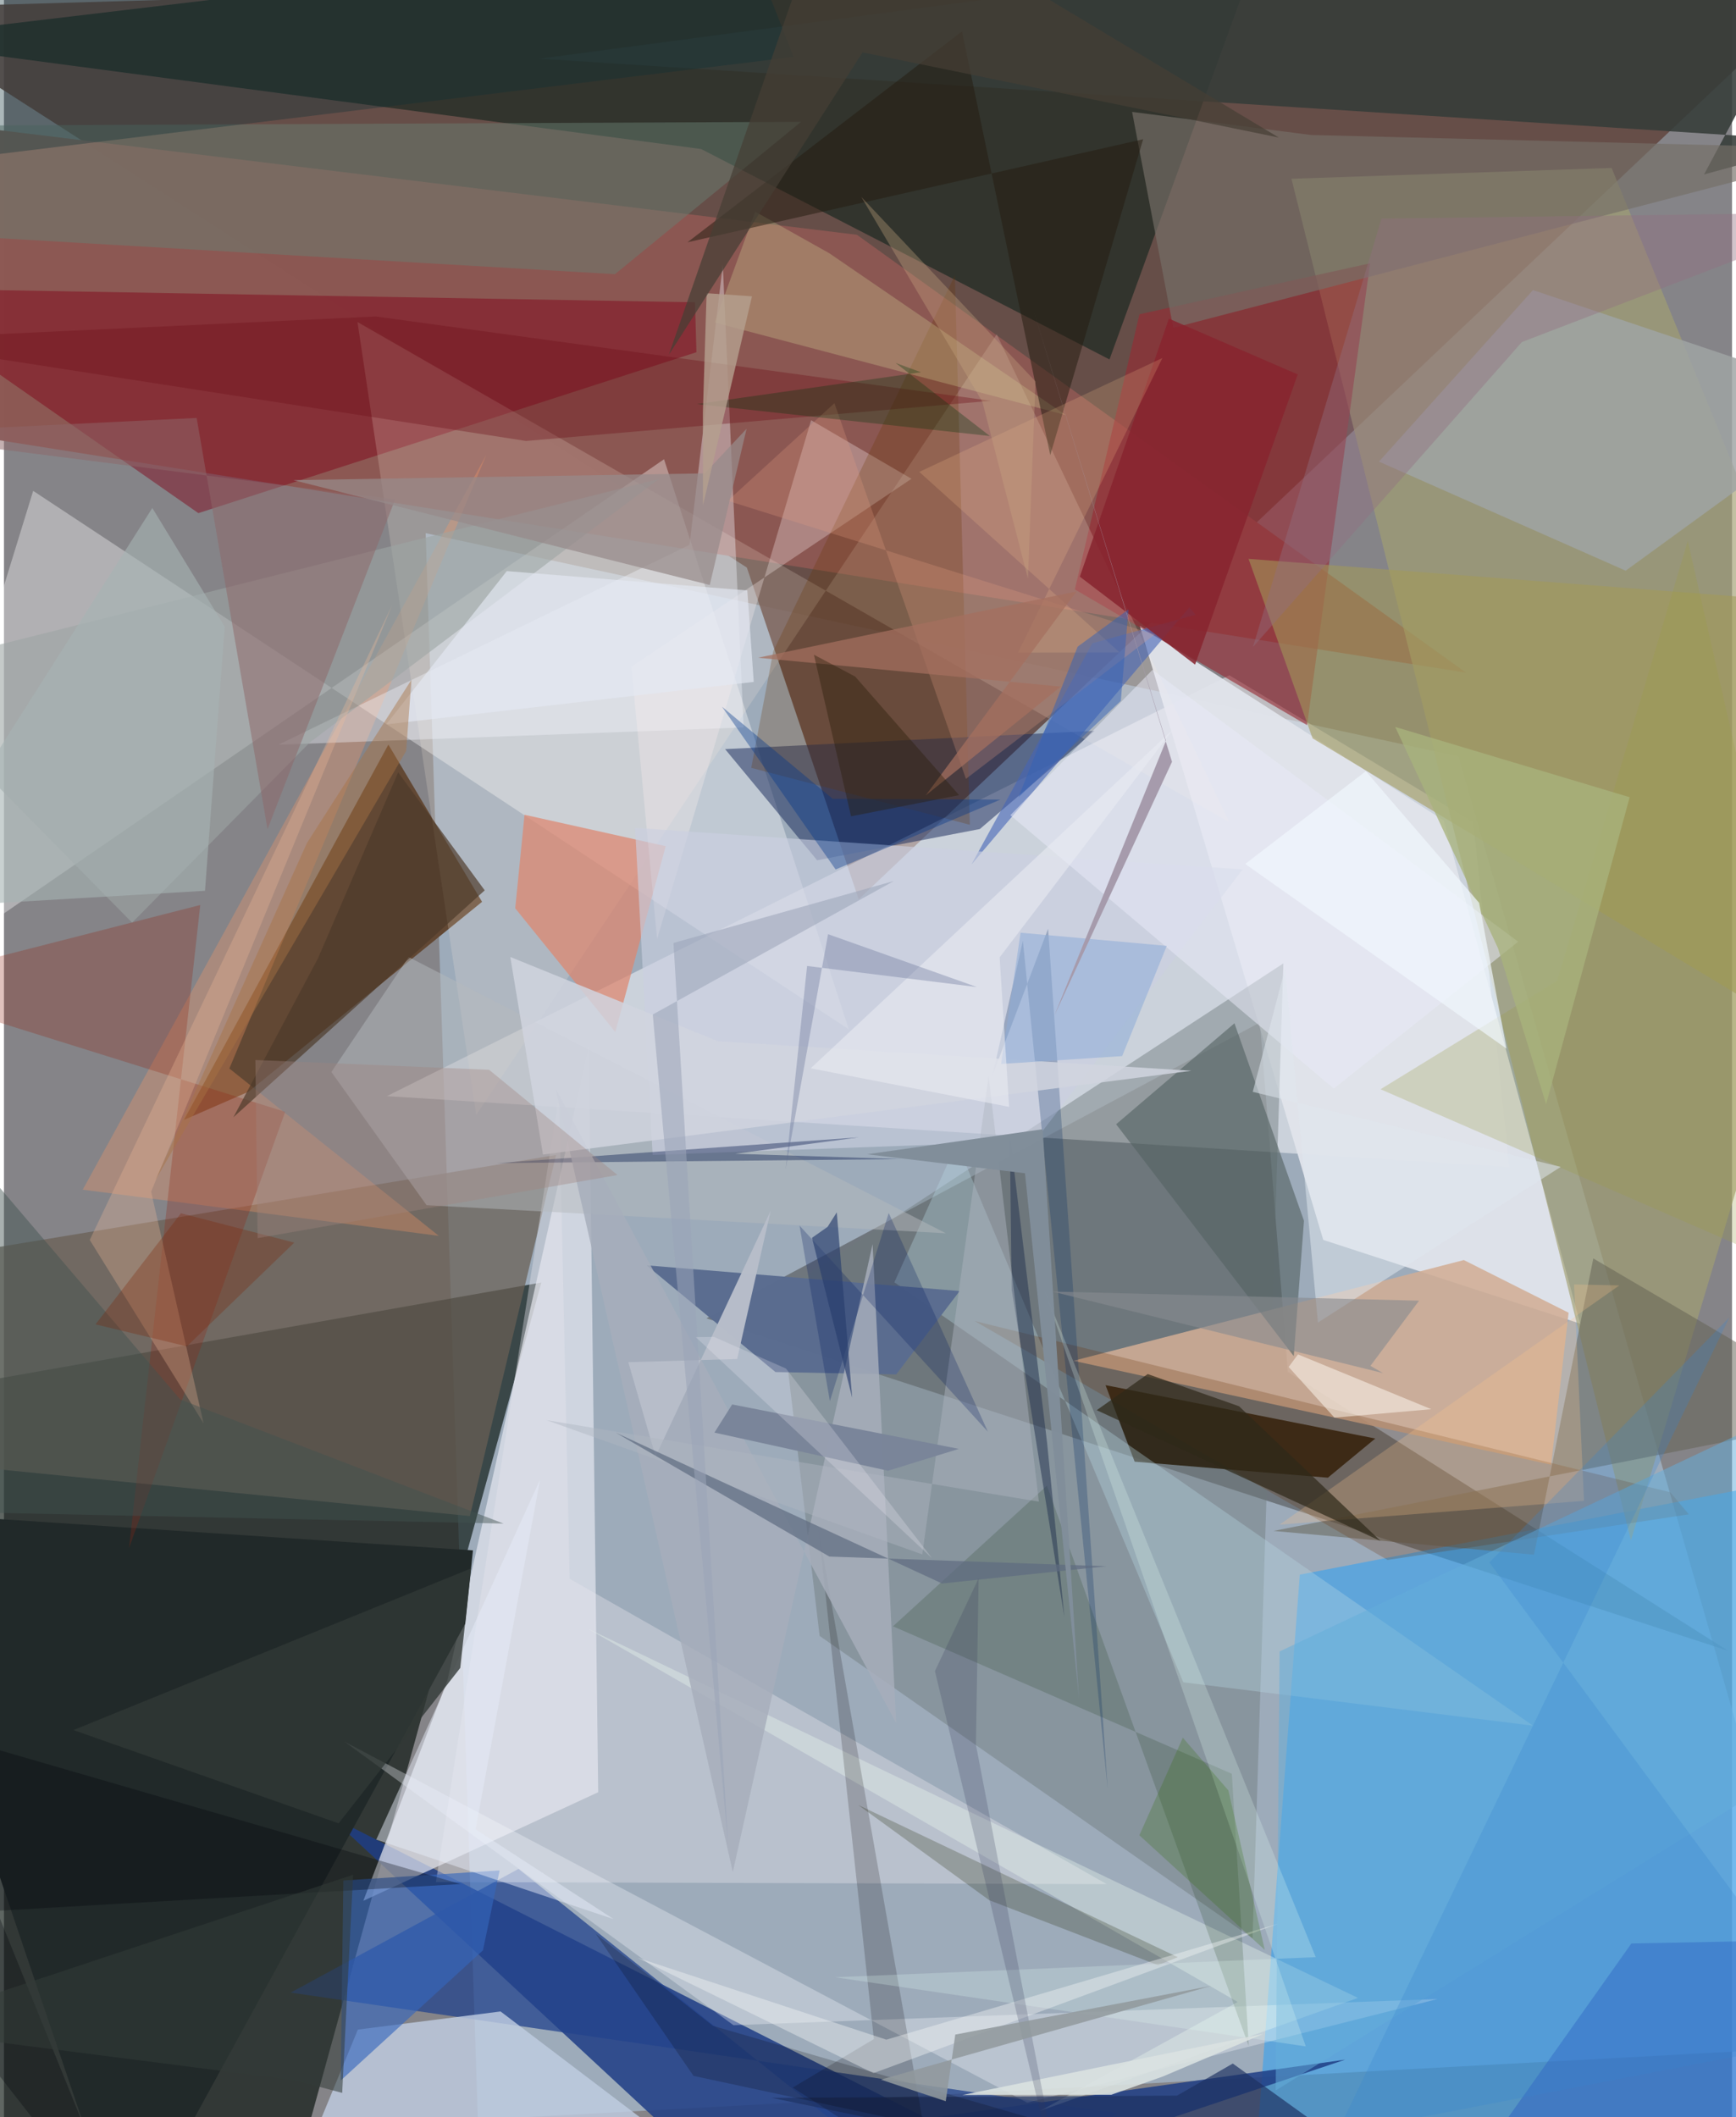<svg xmlns="http://www.w3.org/2000/svg" width="228" height="278" viewBox="0 0 836 1024"><path fill="#858488" d="M0 0h836v1024H0z"/><path fill="#aac1d6" fill-opacity=".635" d="M703.699 365.82L204.01 257.87l25.26 767.386 653.472-35.466z"/><path fill="#000c06" fill-opacity=".627" d="M-19.96 1086h151.54l128.408-465.705L-62 677.22z"/><path fill="#61453d" fill-opacity=".851" d="M-62 3.985l960-27.734-484.507 458.697-54.109-160.45z"/><path fill="#55595a" fill-opacity=".635" d="M607.6 494.539l13.518 168.937L833.98 798.395 339.844 637.618z"/><path fill="#fefcff" fill-opacity=".482" d="M592.8 326.605l118.023 71.093 17.393 166.816-542.948-34.357z"/><path fill="#2ca0f4" fill-opacity=".549" d="M603.75 1068.603l294.25 7.774V709.384L626.892 761.6z"/><path fill="#8c5752" fill-opacity=".988" d="M707.328 325.356l-294.69-211.799-443.04-54.035L-62 203.466z"/><path fill="#1f3d85" fill-opacity=".851" d="M648.825 996.183L381.092 1086 157.385 878.262l289.077 146.36z"/><path fill="#242c26" fill-opacity=".773" d="M337.294 72.086L-62 19.196 620.628-62l-85.801 235.848z"/><path fill="#fff" fill-opacity=".361" d="M408.722 497.877L14.138 237.417-62 484.431l381.327-262.317z"/><path fill="#e3e5ee" fill-opacity=".718" d="M287.475 866.835L173.851 919.36l40.717-106.806 68.397-306.461z"/><path fill="#624834" d="M185.97 360.135L87.08 541.64l31.275-13.634 112.94-91.827z"/><path fill="#e0e3eb" fill-opacity=".953" d="M549.465 302.606L638.24 599.7l124.321 40.507-65.994-243.346z"/><path fill="#a39f72" fill-opacity=".659" d="M777.74 81.225l-154.884 5.234 164.231 658.604L898 375.683z"/><path fill="#696055" fill-opacity=".725" d="M-62 704.798l287.405 28.47 41.673-174.645L-62 612.94z"/><path fill="#6f797b" fill-opacity=".447" d="M374.865 625.459l244.091-159.51-14.926 471.56-209.425-146.267z"/><path fill="#211401" fill-opacity=".773" d="M640.476 714.707l-93.48-7.748-14.082-37.01 130.502 25.81z"/><path fill="#d1ad95" fill-opacity=".871" d="M517.368 658.168l231.094 50.257 8.468-73.501-50.684-25.482z"/><path fill="#23438c" fill-opacity=".749" d="M248.93 903.918L475.886 1086l62.38-63.95-399.572-58.292z"/><path fill="#7f0016" fill-opacity=".455" d="M334.3 146.21l.709 24.14-240.963 77.838L-62 139.31z"/><path fill="#1b2c5d" fill-opacity=".522" d="M527.705 353.46l-55.595 47.512-78.724 15.102-44.522-53.749z"/><path fill="#bfcce1" fill-opacity=".816" d="M171.218 981.632l69.024-8.763 127.392 96.717-238.496 14.14z"/><path fill="#962a34" fill-opacity=".62" d="M630.393 350.715L518.067 285.08l31.26-133.085 111.575-24.658z"/><path fill="#ffefdf" fill-opacity=".184" d="M171.017 155.737l57.455 383.568 251.794-377.618 112.498 235.977z"/><path fill="#212929" d="M223.17 785.293L58.361 1086-62 730.77l288.895 19.093z"/><path fill="#363c39" fill-opacity=".882" d="M898-56.407l-638.976 84.8 622.336 39.94-58.91 16.035z"/><path fill="#e8e6ee" fill-opacity=".38" d="M533.447 911.27L273.668 763.615l-5.147-233.836-59.547 380.495z"/><path fill="#de876f" fill-opacity=".729" d="M320.129 409.264l-68.29-15.191-4.497 45.246 48.42 59.862z"/><path fill="#ff9a63" fill-opacity=".294" d="M210.38 597.75l-101.334-80.956L233.29 220.122 38.116 575.406z"/><path fill="#b9d8e5" fill-opacity=".337" d="M430.769 620.212l308.92 214.437-169.147-20.984L460.974 552.88z"/><path fill="#f7faff" fill-opacity=".322" d="M693.55 966.853l-340.642 12.658-188.204-137.154 330.308 174.631z"/><path fill="#546262" fill-opacity=".612" d="M595.279 494.919l-57.245 48.84 85.943 112.155 4.94-65.448z"/><path fill="#626053" fill-opacity=".51" d="M740.202 751.959L614.18 740.452 898 684.42l-129.12-75.753z"/><path fill="#a0a4a4" fill-opacity=".827" d="M784.537 276.026L898 193.533 739.697 140.29l-74.512 82.983z"/><path fill="#687f73" fill-opacity=".482" d="M385.646 58.92l-408.624 1.82L-62 111.729l357.597 20.878z"/><path fill="#756f68" fill-opacity=".667" d="M565.667 158.589l-19.9-104.473L632.25 65.29 898 71.965z"/><path fill="#f5f8ff" fill-opacity=".369" d="M331.659 263.51l16.097-135.343 10.084 223.676-225.075 8.356z"/><path fill="#a29958" fill-opacity=".569" d="M633.077 357.102l224.559 135.334-8.132-203.101-247.41-19.036z"/><path fill="#912612" fill-opacity=".278" d="M94.97 437.713l-34.455 311.04 75.525-210.998-194.472-60.78z"/><path fill="#fdefef" fill-opacity=".306" d="M303.547 322.46l12.418 131.716 74.512-250.937 48.556 28.334z"/><path fill="#3666bc" fill-opacity=".627" d="M239.779 904.66l-8.045 38.636-68.824 62.967 1.272-96.737z"/><path fill="#b5b8bd" fill-opacity=".494" d="M158.404 518.482l37.362-55.58 259.884 133.59-251.2-13.586z"/><path fill="#effdf2" fill-opacity=".345" d="M282.44 787.714l372.592 178.601-153.71 54.618 95.546-52.653z"/><path fill="#083000" fill-opacity=".165" d="M504.554 718.571l-74.466 68.02 163.928 71.316 8.19 131.724z"/><path fill="#642e00" fill-opacity=".231" d="M669.34 754.495l145.752-22.061-8.968-10.67-336.534-82.841z"/><path fill="#6a3701" fill-opacity=".251" d="M372.204 314.816l87.816-181.62 7.247 265.721-105.759-27.521z"/><path fill="#e9f4a8" fill-opacity=".239" d="M363.405 102.366l-19.621 53.615 169.827 44.753-114.321-78.24z"/><path fill="#5a6c90" fill-opacity=".988" d="M431.653 664.754l-58.415-1.14-62.336-51.61 151.427 12.423z"/><path fill="#1d3061" fill-opacity=".667" d="M567.482 1013.588l-196.128 1.066L716.721 1086l-122.247-87.94z"/><path fill="#9ca6a3" fill-opacity=".588" d="M316.805 231.686l-373.746 93.83L62.01 446.26l85.874-87.09z"/><path fill="#4565b6" fill-opacity=".6" d="M526.533 311.125l49.948-13.785-3.006-3.598-105.42 124.382z"/><path fill="#cad0e1" fill-opacity=".627" d="M599.267 420.503l-293.932-20.079 8.475 158.183 184.988-6.757z"/><path fill="#6e0f17" fill-opacity=".353" d="M252.543 213.28L-62 164.381l241.92-11.302 297.523 40.785z"/><path fill="#2e5fc1" fill-opacity=".478" d="M787.308 939.982L683.883 1086 898 1022.134v-84.282z"/><path fill="#241d11" fill-opacity=".51" d="M506.163 220.124l44.944-152.789-220.423 49.842 132.794-102.02z"/><path fill="#e6a084" fill-opacity=".255" d="M556.705 306.89l-206.546-64.669 51.599-47.21 63.62 181.694z"/><path fill="#05164b" fill-opacity=".384" d="M433.69 560.612l-195.394 1.944 175.315-12.47-59.858 7.947z"/><path fill="#090404" fill-opacity=".184" d="M449.33 1053.454l-67.73-43.774 39.24-23.451-26.828-246.526z"/><path fill="#8e6768" fill-opacity=".518" d="M-62 209.697l155.223-7.556 34.285 198.898 61.736-159.5z"/><path fill="#a7aebb" fill-opacity=".839" d="M266.835 526.436l85.758 379.009 67.63-303.708 11.394 231.617z"/><path fill="#062d62" fill-opacity=".255" d="M492.918 454.991l-14.736 65.271 26.947-71.058 28.865 416.333z"/><path fill="#9c9c49" fill-opacity=".271" d="M898 627.883l-83.418-366.325-63.178 212.817-85.454 52.456z"/><path fill="#63adda" fill-opacity=".514" d="M837.79 694.448L617.126 798.745l-1.897 212.331 240.617-149.05z"/><path fill="#fbc78b" fill-opacity=".255" d="M617.128 737.41l147.259-11.491-4.799-104.67 21.867.46z"/><path fill="#1e2400" fill-opacity=".235" d="M558.227 950.477l9.651-3.851-154.664-73.653 63.487 46.115z"/><path fill="#e2fdf4" fill-opacity=".239" d="M629.787 989.772l-227.756-33.45 232.576-9.716L503.05 623.354z"/><path fill="#0e2f34" fill-opacity=".345" d="M-.79-62l352.643 12.83 30.18 76.691-406.958 49.733z"/><path fill="#978b8b" fill-opacity=".729" d="M338.979 228.962l20.285-21.575-17.811 75.554-201.47-50.724z"/><path fill="#e7eaf7" fill-opacity=".518" d="M555.628 323.974l176.906 131.494-89.209 71.031-156.461-132.21z"/><path fill="#e6ecf8" fill-opacity=".482" d="M259.358 715.613l-31.186 169.172 66.743 43.416-114.81-38.441z"/><path fill="#f2bc9a" fill-opacity=".294" d="M187.753 292.735L71.196 576.37l25.377 112.066-55.06-88.706z"/><path fill="#4d3a29" fill-opacity=".682" d="M111 540.378l121.578-109.747-41.87-57.072-38.795 89.971z"/><path fill="#2b3853" fill-opacity=".553" d="M486.586 548.508l18.058 149.39 8.365 84.293-25.5-158.405z"/><path fill="#b7bdc9" fill-opacity=".988" d="M315.236 704.425l55.677-118.8-16.22 71.687-52.645 1.52z"/><path fill="#d0d4df" fill-opacity=".843" d="M345.443 503.599l-100.484-40.742 15.804 95.567 313.699-40.532z"/><path fill="#afb6c1" fill-opacity=".447" d="M262.393 686.86l181.853 64.943 32.116-231.239 24.302 205.731z"/><path fill="#a8b37c" fill-opacity=".773" d="M786.472 385.579L673.056 351.6l49.7 106.978 23.305 75.476z"/><path fill="#87252f" fill-opacity=".859" d="M625.892 181.11l-62.32-26.999-43.093 124.792 55.757 42.554z"/><path fill="#2e2819" fill-opacity=".698" d="M665.992 745.333L528.639 682.06l24.67-17.476 44.21 15.58z"/><path fill="#5e6b81" fill-opacity=".702" d="M533.398 757.536L399.3 752.849 295.926 692.91l157.907 72.97z"/><path fill="#00195f" fill-opacity=".251" d="M475.984 692.446l-47.958-105.76-28.47 90.98-14.676-84.88z"/><path fill="#ffcc90" fill-opacity=".188" d="M490.564 315.65l49.15-.096-96.905-87.318 117.626-55.082z"/><path fill="#f4f5f6" fill-opacity=".404" d="M420.642 1002.717l-114.184-55.82 120.423 39.617 189.646-56.122z"/><path fill="#fffbf4" fill-opacity=".506" d="M643.644 685.67l46.847-4.095-64.485-26.492-4.497 6.073z"/><path fill="#313836" fill-opacity=".788" d="M33.593 836.772l192.356-78.185-5.2 48.131-58.853 75.176z"/><path fill="#03350c" fill-opacity=".31" d="M431.341 175.54l45.621 35.35-141.65-15.451 108.333-15.397z"/><path fill="#dae2e1" fill-opacity=".882" d="M609.286 983.7l-48.642 20.624-24.943 8.833-72.042.123z"/><path fill="#8dabd7" fill-opacity=".549" d="M540.945 510.79l21.586-53.304-70.716-6.37-9.424 63.481z"/><path fill="#a7b4b3" fill-opacity=".608" d="M97.262 430.839l9.531-127.743-35.021-57.404-123.157 193.9z"/><path fill="#00060a" fill-opacity=".306" d="M61.968 1086l-101.17-250.244 260.069 75.49L-62 927.565z"/><path fill="#3786cc" fill-opacity=".259" d="M644.795 1031.854l189.951-394.732L718.574 755.7l169.258 229.26z"/><path fill="#b49f8e" fill-opacity=".816" d="M361.873 143.323l-21.946-1.516-1.803 57.674.038 44.89z"/><path fill="#e4e8f3" fill-opacity=".663" d="M362.723 329.82l-177.801 20.54 58.332-74.138 116.352 9.35z"/><path fill="#926e7f" fill-opacity=".408" d="M604.232 312.933l62.19-207.196L898 102.693l-163.67 62.74z"/><path fill="#405250" fill-opacity=".455" d="M-62 730.496l303.7 6.402-156.422-60.014L-62 504.053z"/><path fill="#798599" fill-opacity=".98" d="M352.288 679.274l109.664 21.497-34.261 10.572-83.987-18.443z"/><path fill="#7b2304" fill-opacity=".294" d="M88.493 651.188l-44.2-10.64 41.316-53.715 54.849 14.171z"/><path fill="#ebecf3" fill-opacity=".576" d="M565.493 352.899L390.296 516.694l95.98 18.658-4.59-72.326z"/><path fill="#010004" fill-opacity=".192" d="M286.3 935.314l47.288 68.717 357.407 76.668-347.97-100.843z"/><path fill="#02358a" fill-opacity=".38" d="M402.336 420.533l-54.949-78.704 53.518 44.523 81.128.394z"/><path fill="#2e6c00" fill-opacity=".227" d="M570.298 840.457l-21.019 47.206 60.671 55.44-17.607-77.13z"/><path fill="#818e9a" fill-opacity=".996" d="M502.477 546.163l17.595 275.312-26.126-254.023-76.341-9.175z"/><path fill="#5a678e" fill-opacity=".318" d="M398.679 451.834l72.023 25.571-82.168-10.2-10.381 98.328z"/><path fill="#333a57" fill-opacity=".22" d="M470.21 843.893l46.26 241.09-66.085-276.737 21.133-44.914z"/><path fill="#9f8480" fill-opacity=".365" d="M122.714 598.851l174.111-30.532-62.125-50.896-113.071-4.735z"/><path fill="#dfe6ef" fill-opacity=".533" d="M635.653 639.68l117.475-75.303-148.994-36.288 15.655-59.695z"/><path fill="#283e6d" fill-opacity=".651" d="M390.904 598.693l19.437 77.316-7.448-89.631-4.454 7.02z"/><path fill="#9ba4b8" fill-opacity=".545" d="M323.886 456.084l26.524 437.142-36.539-402.544 116.702-64.593z"/><path fill="#878b8f" fill-opacity=".608" d="M667.165 664.122l-160.054-39.444 177.479 4.413-23.525 31.529z"/><path fill="#333c38" fill-opacity=".545" d="M163.628 1012.255l-23.289-6.166-195.345-25.03 223.922-74.308z"/><path fill="#463e34" fill-opacity=".71" d="M402.7-62l-81.026 233.54 93.69-146.223 201.348 41.205z"/><path fill="#3463b5" fill-opacity=".502" d="M540.314 338.985l-49.545 46.643 28.653-72.869 24.594-18.007z"/><path fill="#91999c" fill-opacity=".863" d="M584.13 960.474L460.228 984.05l-4.617 32.24-31.391-10.442z"/><path fill="#a69bac" d="M565.073 368.458L508.13 491.24l54.024-132.934-64.018-207.802z"/><path fill="#caaa81" fill-opacity=".333" d="M473.328 194.329l22.049 85.502 3.655-95.324-84.24-89.213z"/><path fill="#a46f5f" fill-opacity=".729" d="M518.914 286.047L445.9 384.733l65.397-52.643-146.524-13.967z"/><path fill="#f6f5fe" fill-opacity=".227" d="M334.71 646.76l8.73-.164 34.867 15.313 70.66 91.737z"/><path fill="#a97345" fill-opacity=".447" d="M194.583 363.206L73.29 570.681l73.254-162.893 50.58-78.99z"/><path fill="#291e08" fill-opacity=".396" d="M411.777 327.216l50.29 57.376-52.277 10.234-17.951-78.167z"/><path fill="#f1f7fe" fill-opacity=".686" d="M713.656 436.68l-54.83-63.666-58.343 44.852 126.434 89.34z"/></svg>